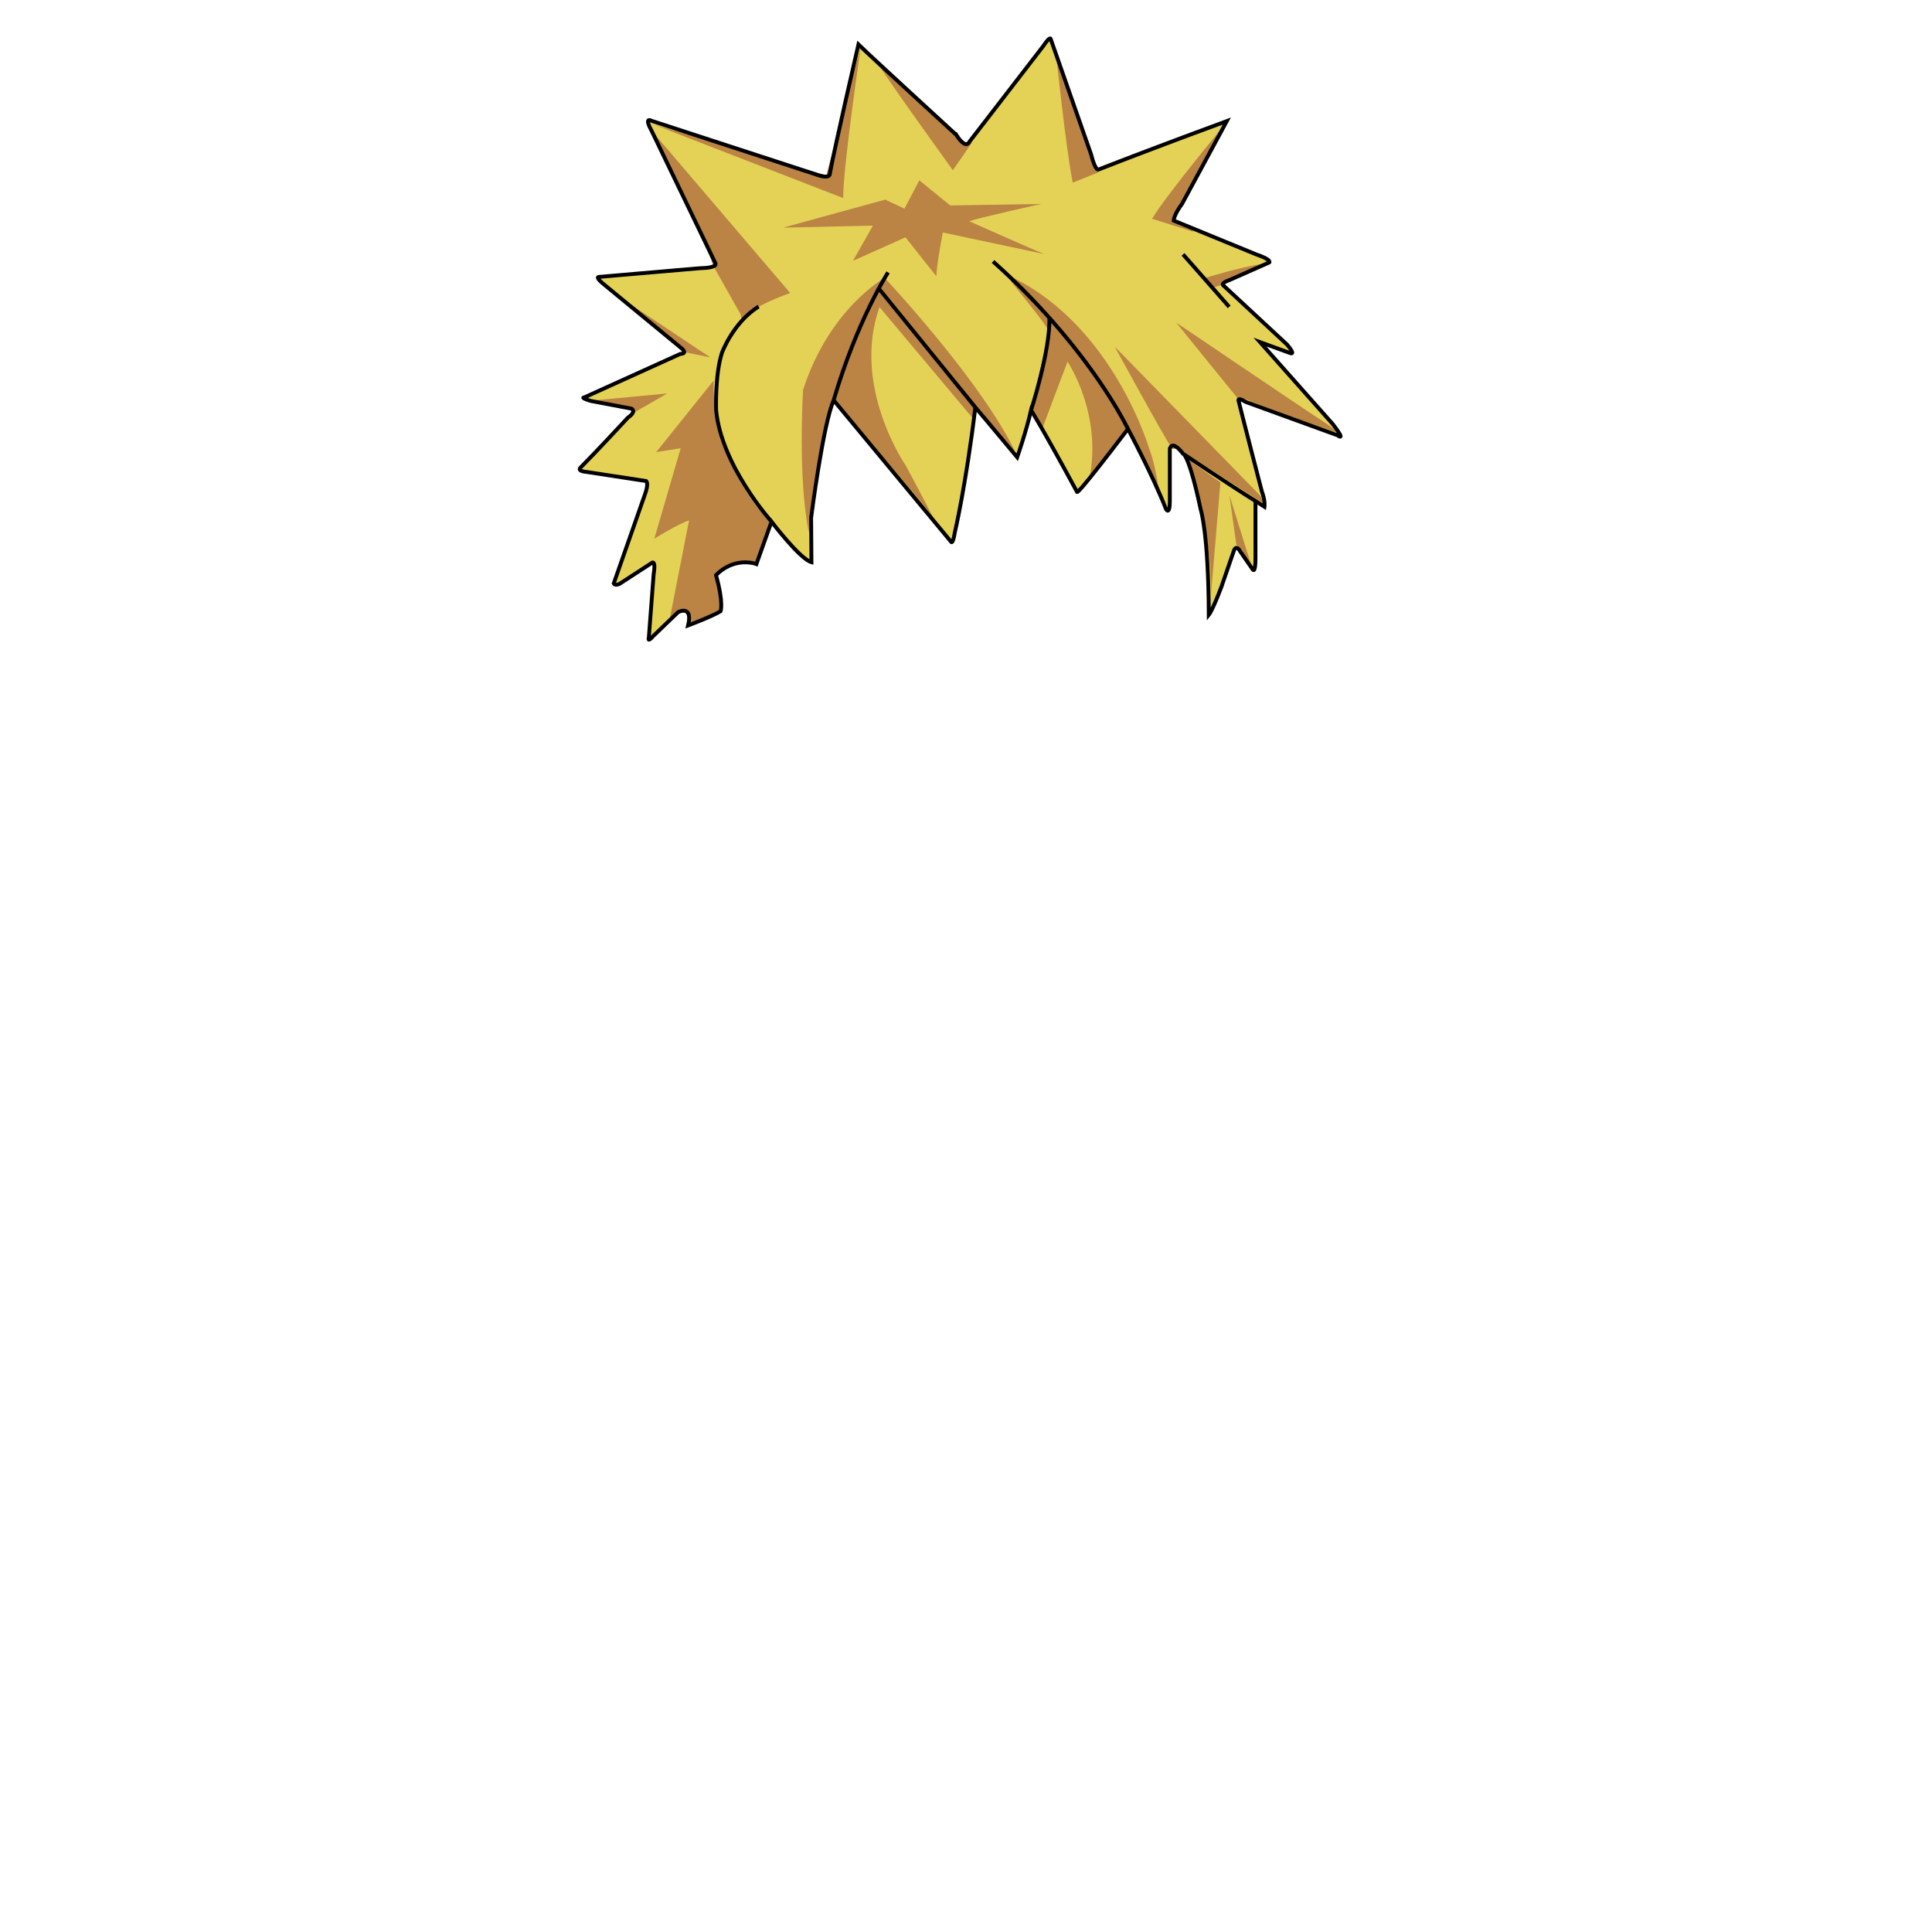 <svg xmlns="http://www.w3.org/2000/svg" id="hair" viewBox="0 0 3000 3000"><g id="图层_14"><path id="cl1" fill="#E4D256" d="M1333 69s-36.5 158-44.5 201c0 0 1.5 9.5-24 0l-253-82.5s-12-7 0 15L1111 409s4.5 7-24.5 7.5L930 430s-7.5-.5 9.5 13l119 98s10 8-2 8.5l-149 67.5s-8 0 9.5 5.5l63.5 12s9 4-5.5 14c0 0-50 54-73.5 77.5 0 0-7 5.5 10.5 7l91.5 14s4.5 3.5-2.5 22l-48 137s2.5 4.5 10 0l50-32.5s5.5-3 2 18l-7.5 98.5s-3 9 7-2.5l38.667-37.12S1074 935.5 1068.5 971.167c0 0 29.302-11.786 50.333-22 0 0 1.024-13.685-5.333-56.667 0 0 21.5-26.5 58.5-17.5l2.5 1 23.5-66s44 58 62 63l-.5-69s18.5-145.5 35-182.5l182.5 220s2.5 4.5 5.5-14c0 0 17.5-74.5 32-195 0 0 26 30.5 65 77.5 0 0 14-40 21.5-73 0 0 16 24.5 71.5 127 0 0-2 8.5 79-98 0 0 39 73 59 124.5 0 0 6 11 6-13V697s2.5-15.5 20.5 7.5c0 0 9 0 27.5 87 0 0 12 36 12.5 163.5 0 0 5.5-6.5 19.5-43.5L1916 855s3-10.5 10 1.5l19 27.5s4.5 8.5 4.5-17.5V778l14 9s1.5-9-4-23.5c0 0-30.5-117.5-36.5-142 0 0-1-5 11 2.5l143 52s14.5 11-7.5-17.5l-113-127.3 47.5 17.3s8.5 3-5.5-13.5l-98-91s-8-3.5 9.5-9.5l61-27s4.5-4-20.5-12.5l-128-52.5s0-8.5 13-26L1905 188s-114.5 42-198.5 75c0 0-5 5.5-12.5-24l-62.5-178.5s-.5-5.5-11.5 11l-115 149s-5 12.5-20-11c0 0-130.5-119.5-152-140.5z"/><path id="sd1" fill="#BB8344" d="M1011.5 202.5L1227 455s-67.101 23.101-75 43.101L1150 488l-42.101-74.5L1099 388l-87.5-185.5zm51.199 344.2L1103 555l-143.2-95.3c44.8 38.7 102.899 87 102.899 87zM979 634.2l3.3 7.8 53.7-31-119.5 11.301C929.699 629.1 979 634.2 979 634.2zm129-43.2l-89 111 38-6-41 140.5s36-22.5 54-28.5l-30.51 155.51s37.51-40.51 29.01 7.657c0 0 20.003-7.882 50.333-22 .931-15.185-7-56-7-56s25.667-29 62.667-17.167l23.5-66s-21.4-18.499-31.4-35.499c0 0-18-23-40.5-74C1126 700.5 1108.5 673 1108 591zm247.5-240.699l-31 54.699 81.5-36.5 48 60.5c0-16 10-68 10-68l157.5 33.5c-15.5-6-116.5-51-116.5-51 19.5-6.5 112-26.8 112-26.8l-141.5 2.3-48-39-23 44-30-14-158.5 43.5 139.5-3.199zm18.3 81.199s-85.8 47-126.8 174c0 0-8.5 136.5 9 221.5 0 0 6.3-205 117.8-395.5zm-8.3 19.9s-40 69.199-68.601 173c0 0 139 157.699 152.899 180.699 0 0-21.399-41.699-43.399-82.3 0 0-84.7-122-40.7-246L1511.8 651l2.3-18.699c0-.101-124.6-159.601-148.6-180.901zm8.3-19.9l-5.3 16.5s194.3 240.301 207.399 257.601V701c.001 0-36.099-88.199-202.099-269.5zm254.899 82.1L1601 637l17.3 29.101s30.101-80.8 39.399-104.399c0 0 54.4 80.101 33.9 181.399l59.199-78.601 49.2 100.7s-5.601-43.5-15-66.8c0 0-54.7-189.801-212-267.101l-3.301 5.699s46.7 56.7 53.301 68.301l5.701 8.301zM1731 538.301S1807.699 679 1820.3 697h10l133.3 86-6-12.699-226.6-232zM1842.1 711.5s40.301 104.801 38.301 212.2L1895 749l-52.9-37.5zM1909 769l10.699 76L1945 884l-36-115zm14.3-148.699c4.3-1.301 14.399.699 14.399.699 28 13.301 142.101 51.9 142.101 51.9l-16.101-12.301c-31.301-20.3-237.301-159.699-237.301-159.699l96.902 119.401zM1882.8 447l15.899-5.3 65-32.7c-39.3 6-91.3 22.301-91.3 22.301L1882.8 447zm20.1-255s-95.2 115-113.899 147.7l63.3 20-.601-5.2-25.4-10.4-4-5.101L1902.9 192zm-263-107.6s15.101 145.2 25.8 199.2l40-16-65.8-183.2zM1500 223.801L1361.8 96.1c11.5 21.1 117.8 168.2 117.8 168.2l30-43.301-9.6 2.802zm-217 48.5l-267.301-78.7 293.699 114c-1-43.7 27.301-235.101 27.301-235.101L1283 272.301z"/><path fill="none" stroke="#000" stroke-miterlimit="10" stroke-width="6" d="M1485 209.5c15 23.5 20 11 20 11l115-149c11-16.5 11.5-11 11.5-11L1694 239c7.5 29.5 12.5 24 12.5 24 84-33 198.5-75 198.5-75l-69.5 128.5c-13 17.5-13 26-13 26l128 52.5c25 8.5 20.5 12.5 20.5 12.5l-61 27c-17.5 6-9.5 9.5-9.5 9.5l98 91c14 16.5 5.5 13.5 5.5 13.5l-47.5-17.3 113 127.3c22 28.5 7.5 17.5 7.5 17.5l-143-52c-12-7.5-11-2.5-11-2.5 6 24.5 36.5 142 36.5 142 5.5 14.5 4 23.5 4 23.5l-14-9v88.5c0 26-4.5 17.5-4.5 17.5l-19-27.5c-7-12-10-1.5-10-1.5l-19.5 56.5c-14 37-19.5 43.5-19.5 43.5-.5-127.5-12.5-163.5-12.5-163.5-18.5-87-27.5-87-27.5-87-18-23-20.5-7.5-20.5-7.5v80.5c0 24-6 13-6 13-20-51.5-59-124.5-59-124.5-81 106.5-79 98-79 98-55.5-102.5-71.5-127-71.5-127-7.5 33-21.5 73-21.5 73-39-47-65-77.5-65-77.5-14.5 120.5-32 195-32 195-3 18.5-5.5 14-5.5 14l-182.5-220c-16.5 37-35 182.5-35 182.5l.5 69c-18-5-62-63-62-63l-23.5 66-2.5-1c-37-9-60.167 18.167-60.167 18.167 12.316 44.5 7 56 7 56-13 8-50.333 22-50.333 22 7.731-32.476-15.333-20.787-15.333-20.787L1014.5 987.5c-10 11.5-7 2.5-7 2.5l7.5-98.5c3.5-21-2-18-2-18L963 906c-7.5 4.5-10 0-10 0l48-137c7-18.5 2.5-22 2.5-22L912 733c-17.5-1.5-10.5-7-10.5-7 23.5-23.5 73.5-77.5 73.5-77.5 14.5-10 5.5-14 5.5-14l-63.5-12c-17.5-5.5-9.5-5.5-9.5-5.5l149-67.5c12-.5 2-8.5 2-8.5l-119-98c-17-13.5-9.5-13-9.5-13l156.5-13.5c29-.5 24.5-7.5 24.5-7.5l-99.5-206.5c-12-22 0-15 0-15l253 82.5c25.5 9.5 24 0 24 0 8-43 44.5-201 44.5-201 21.5 21 152 140.5 152 140.5zm352 495s77 51.5 112.5 73.5m7-246.8S1869 431 1837 395m-85.5 271s-35.101-74.3-119.301-169.399c-25.5-28.8-55.4-59.5-90.199-90.601m59 231s29.899-92.1 28.5-143.5m-115 139L1363 446m16-23s-48 74-84.5 198.5M1178 476c-40 25-57 72-57 72-11 34-9 89-9 89 8 86 86 173 86 173"/></g></svg>